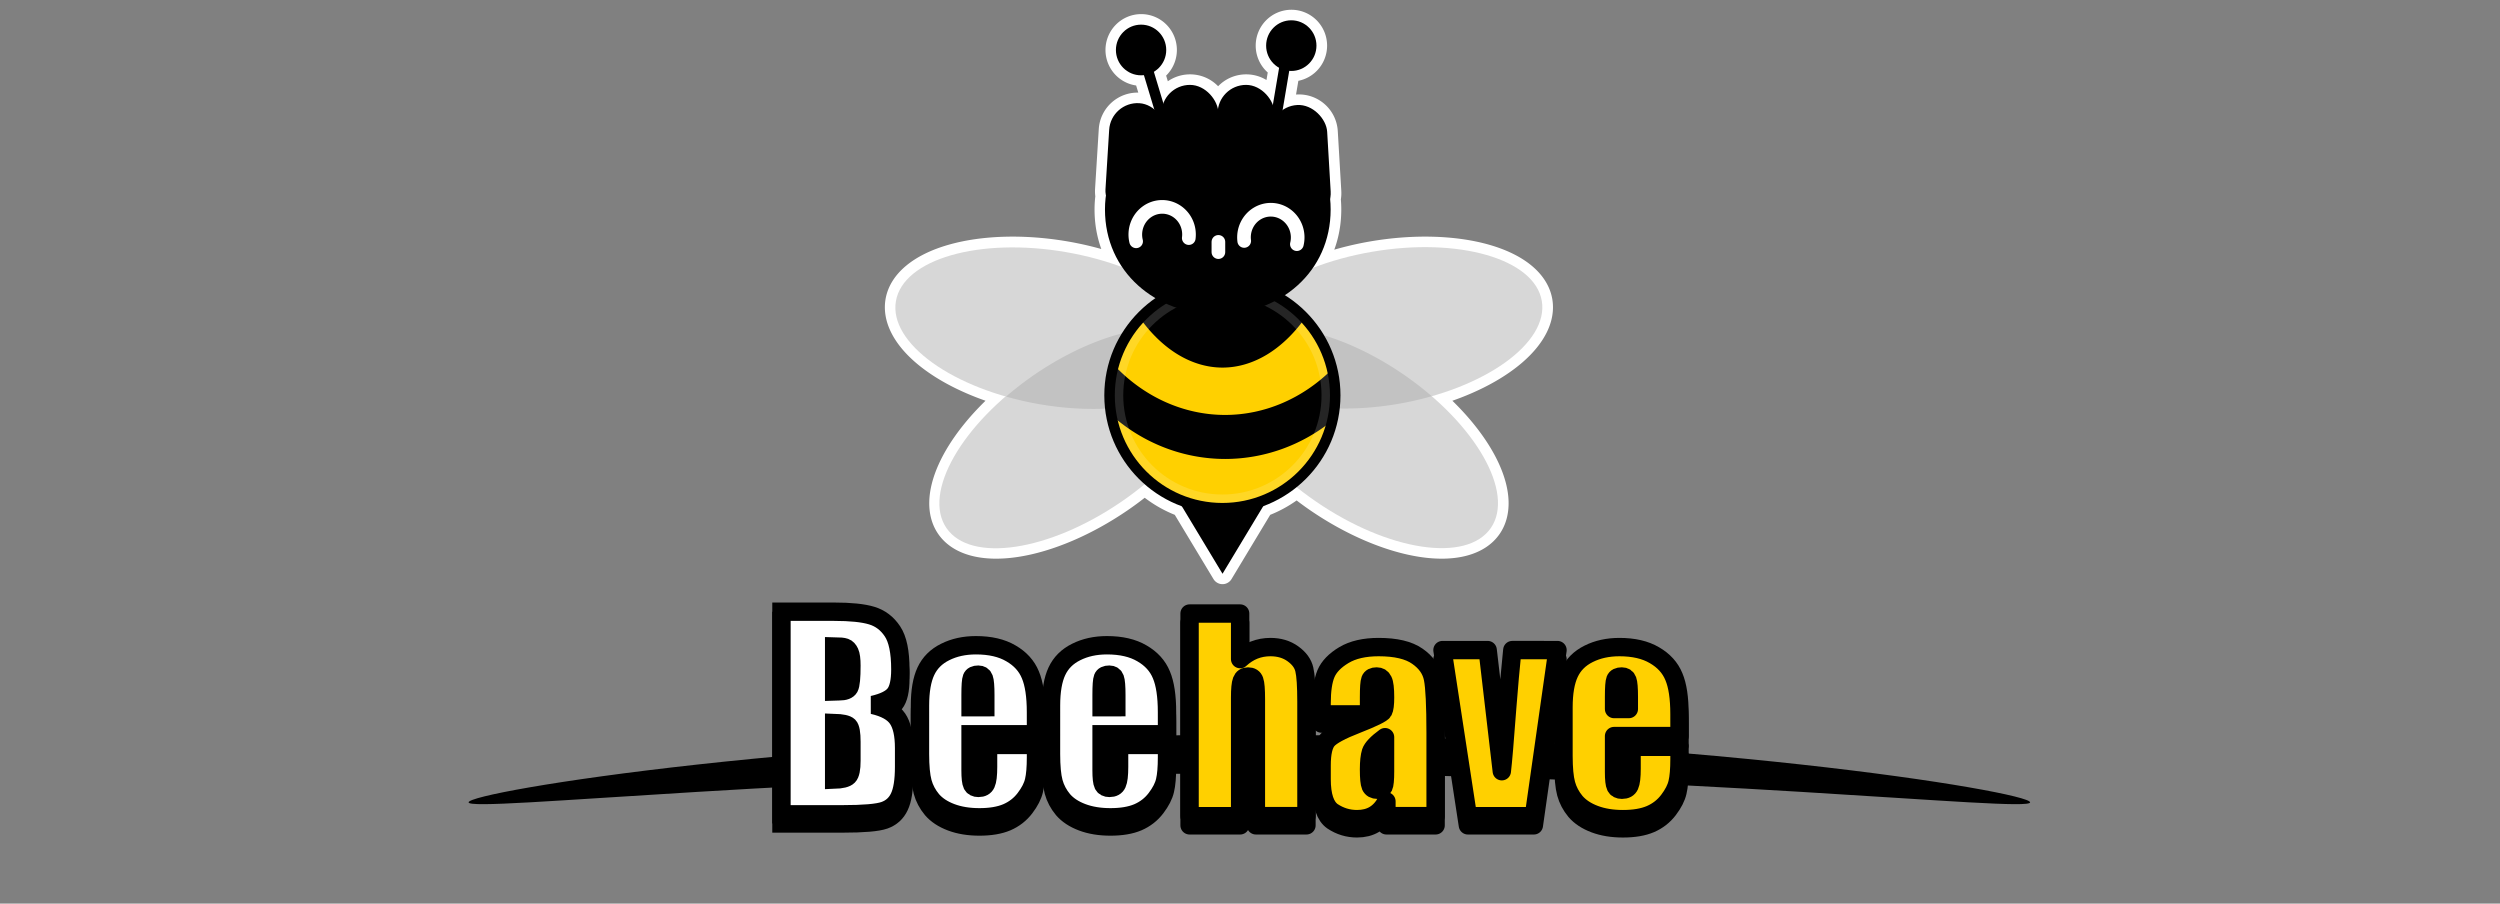 <?xml version="1.0" encoding="UTF-8" standalone="no"?>
<!-- Created with Inkscape (http://www.inkscape.org/) -->

<svg
   width="830"
   height="300"
   viewBox="0 0 219.604 79.375"
   version="1.1"
   id="svg291"
   inkscape:version="1.2 (dc2aedaf03, 2022-05-15)"
   sodipodi:docname="logo.svg"
   inkscape:export-filename="splash.png"
   inkscape:export-xdpi="96"
   inkscape:export-ydpi="96"
   xmlns:inkscape="http://www.inkscape.org/namespaces/inkscape"
   xmlns:sodipodi="http://sodipodi.sourceforge.net/DTD/sodipodi-0.dtd"
   xmlns="http://www.w3.org/2000/svg"
   xmlns:svg="http://www.w3.org/2000/svg">
  <rect x="0" y="0" width="219.604" height="79.375" fill="#808080" stroke="none"/>
  <sodipodi:namedview
     id="namedview293"
     pagecolor="#ffffff"
     bordercolor="#666666"
     borderopacity="1.0"
     inkscape:pageshadow="2"
     inkscape:pageopacity="0.0"
     inkscape:pagecheckerboard="0"
     inkscape:document-units="px"
     showgrid="false"
     width="1920px"
     units="px"
     borderlayer="true"
     inkscape:showpageshadow="false"
     inkscape:deskcolor="#d1d1d1"
     inkscape:zoom="2.8284271"
     inkscape:cx="310.06633"
     inkscape:cy="181.01934"
     inkscape:window-width="2560"
     inkscape:window-height="1377"
     inkscape:window-x="2552"
     inkscape:window-y="-8"
     inkscape:window-maximized="1"
     inkscape:current-layer="layer1" />
  <defs
     id="defs288">
    <inkscape:perspective
       sodipodi:type="inkscape:persp3d"
       inkscape:vp_x="-54.183529 : -38.073097 : 1"
       inkscape:vp_y="0 : 1000 : 0"
       inkscape:vp_z="453.81648 : -38.073097 : 1"
       inkscape:persp3d-origin="199.81647 : -85.698095 : 1"
       id="perspective187" />
  </defs>
  <g
     inkscape:label="Layer 1"
     inkscape:groupmode="layer"
     id="layer1">
    <g
       id="g24274"
       transform="matrix(1.068,0,0,1.068,-18.134,-1.227)">
      <path
         id="ellipse18704"
         style="stroke-width:1.12;stroke-linecap:round;stroke-linejoin:round;paint-order:markers stroke fill"
         d="m 183.954,67.141 c -2e-5,0.878 -28.751,-2.378 -64.217,-2.378 -35.466,0 -64.217,3.257 -64.217,2.378 -7e-6,-0.878 28.751,-5.559 64.217,-5.559 35.466,0 64.217,4.681 64.217,5.559 z"
         sodipodi:nodetypes="sssss" />
      <g
         id="g17905"
         transform="matrix(0.571,0,0,0.571,26.424,44.491)">
        <g
           aria-label="Bee"
           id="text12977"
           style="font-size:36.917px;line-height:1.25;stroke:#000000;stroke-width:2.646;paint-order:markers stroke fill">
          <path
             d="m 96.024,13.529 h 7.571 q 3.587,0 5.426,0.559 1.857,0.559 2.992,2.271 1.136,1.694 1.136,5.48 0,2.56 -0.811,3.569 -0.793,1.009 -3.155,1.55 2.632,0.595 3.569,1.983 0.937,1.37 0.937,4.218 v 2.704 q 0,2.956 -0.685,4.38 -0.667,1.424 -2.145,1.947 -1.478,0.523 -6.057,0.523 h -8.779 z m 7.589,4.993 v 6.489 q 0.487,-0.018 0.757,-0.018 1.118,0 1.424,-0.541 0.306,-0.559 0.306,-3.155 0,-1.37 -0.252,-1.911 -0.252,-0.559 -0.667,-0.703 -0.397,-0.144 -1.568,-0.162 z m 0,11.032 v 8.166 q 1.604,-0.054 2.037,-0.505 0.451,-0.451 0.451,-2.217 v -2.722 q 0,-1.875 -0.397,-2.271 -0.397,-0.397 -2.091,-0.451 z"
             style="font-family:Impact;-inkscape-font-specification:Impact"
             id="path24537" />
          <path
             d="m 132.689,31.177 h -9.428 v 5.173 q 0,1.622 0.234,2.091 0.234,0.469 0.901,0.469 0.829,0 1.1,-0.613 0.288,-0.631 0.288,-2.416 v -3.155 h 6.904 v 1.767 q 0,2.217 -0.288,3.407 -0.27,1.19 -1.298,2.542 -1.027,1.352 -2.614,2.037 -1.568,0.667 -3.948,0.667 -2.307,0 -4.074,-0.667 -1.767,-0.667 -2.758,-1.821 -0.973,-1.172 -1.352,-2.56 -0.379,-1.406 -0.379,-4.074 v -6.976 q 0,-3.137 0.847,-4.939 0.847,-1.821 2.776,-2.776 1.929,-0.973 4.434,-0.973 3.064,0 5.047,1.172 2.001,1.154 2.794,3.082 0.811,1.911 0.811,5.39 z m -7.301,-3.894 v -1.749 q 0,-1.857 -0.198,-2.397 -0.198,-0.541 -0.811,-0.541 -0.757,0 -0.937,0.469 -0.18,0.451 -0.18,2.47 v 1.749 z"
             style="font-family:Impact;-inkscape-font-specification:Impact"
             id="path24539" />
          <path
             d="m 151.562,31.177 h -9.428 v 5.173 q 0,1.622 0.234,2.091 0.234,0.469 0.901,0.469 0.829,0 1.1,-0.613 0.288,-0.631 0.288,-2.416 v -3.155 h 6.904 v 1.767 q 0,2.217 -0.288,3.407 -0.27,1.19 -1.298,2.542 -1.027,1.352 -2.614,2.037 -1.568,0.667 -3.948,0.667 -2.307,0 -4.074,-0.667 -1.767,-0.667 -2.758,-1.821 -0.973,-1.172 -1.352,-2.56 -0.379,-1.406 -0.379,-4.074 v -6.976 q 0,-3.137 0.847,-4.939 0.847,-1.821 2.776,-2.776 1.929,-0.973 4.434,-0.973 3.064,0 5.047,1.172 2.001,1.154 2.794,3.082 0.811,1.911 0.811,5.39 z m -7.301,-3.894 v -1.749 q 0,-1.857 -0.198,-2.397 -0.198,-0.541 -0.811,-0.541 -0.757,0 -0.937,0.469 -0.18,0.451 -0.18,2.47 v 1.749 z"
             style="font-family:Impact;-inkscape-font-specification:Impact"
             id="path24541" />
        </g>
        <g
           aria-label="have"
           id="text15971"
           style="font-size:36.917px;line-height:1.25;stroke:#000000;stroke-width:2.646;stroke-linecap:round;stroke-linejoin:round;paint-order:markers stroke fill">
          <path
             d="m 162.092,13.794 v 6.562 q 0.937,-0.865 2.019,-1.298 1.1,-0.433 2.343,-0.433 1.911,0 3.245,0.973 1.352,0.973 1.64,2.253 0.306,1.262 0.306,4.633 v 16.494 h -7.283 V 26.142 q 0,-2.091 -0.216,-2.686 -0.198,-0.595 -0.919,-0.595 -0.667,0 -0.901,0.613 -0.234,0.613 -0.234,2.434 v 17.071 h -7.283 V 13.794 Z"
             style="font-family:Impact;-inkscape-font-specification:Impact"
             id="path24553" />
          <path
             d="m 180.659,28.323 h -6.832 v -1.604 q 0,-2.776 0.631,-4.272 0.649,-1.514 2.578,-2.668 1.929,-1.154 5.011,-1.154 3.695,0 5.57,1.316 1.875,1.298 2.253,3.209 0.379,1.893 0.379,7.823 v 12.005 h -7.084 V 40.851 q -0.667,1.28 -1.73,1.929 -1.046,0.631 -2.506,0.631 -1.911,0 -3.515,-1.064 -1.586,-1.082 -1.586,-4.705 v -1.965 q 0,-2.686 0.847,-3.659 0.847,-0.973 4.2,-2.271 3.587,-1.406 3.84,-1.893 0.252,-0.487 0.252,-1.983 0,-1.875 -0.288,-2.434 -0.27,-0.577 -0.919,-0.577 -0.739,0 -0.919,0.487 -0.18,0.469 -0.18,2.47 z m 2.307,3.281 q -1.749,1.28 -2.037,2.145 -0.27,0.865 -0.27,2.488 0,1.857 0.234,2.397 0.252,0.541 0.973,0.541 0.685,0 0.883,-0.415 0.216,-0.433 0.216,-2.235 z"
             style="font-family:Impact;-inkscape-font-specification:Impact"
             id="path24555" />
          <path
             d="m 207.806,19.058 -3.407,23.921 h -9.5 l -3.659,-23.921 h 6.507 l 2.037,17.449 q 0.234,-1.911 0.793,-9.374 0.324,-4.164 0.721,-8.076 z"
             style="font-family:Impact;-inkscape-font-specification:Impact"
             id="path24557" />
          <path
             d="m 225.382,31.442 h -9.428 v 5.173 q 0,1.622 0.234,2.091 0.234,0.469 0.901,0.469 0.829,0 1.1,-0.613 0.288,-0.631 0.288,-2.416 V 32.992 h 6.904 v 1.767 q 0,2.217 -0.288,3.407 -0.27,1.19 -1.298,2.542 -1.027,1.352 -2.614,2.037 -1.568,0.667 -3.948,0.667 -2.307,0 -4.074,-0.667 -1.767,-0.667 -2.758,-1.821 -0.973,-1.172 -1.352,-2.56 -0.379,-1.406 -0.379,-4.074 v -6.976 q 0,-3.137 0.847,-4.939 0.847,-1.821 2.776,-2.776 1.929,-0.973 4.434,-0.973 3.064,0 5.047,1.172 2.001,1.154 2.794,3.082 0.811,1.911 0.811,5.39 z m -7.301,-3.894 v -1.749 q 0,-1.857 -0.198,-2.397 -0.198,-0.541 -0.811,-0.541 -0.757,0 -0.937,0.469 -0.18,0.451 -0.18,2.47 v 1.749 z"
             style="font-family:Impact;-inkscape-font-specification:Impact"
             id="path24559" />
        </g>
        <g
           aria-label="Bee"
           id="text17891"
           style="font-size:36.917px;line-height:1.25;fill:#ffffff;stroke:#000000;stroke-width:2.646;paint-order:markers stroke fill">
          <path
             d="m 96.024,12.207 h 7.571 q 3.587,0 5.426,0.559 1.857,0.559 2.992,2.271 1.136,1.694 1.136,5.48 0,2.56 -0.811,3.569 -0.793,1.009 -3.155,1.55 2.632,0.595 3.569,1.983 0.937,1.37 0.937,4.218 v 2.704 q 0,2.956 -0.685,4.38 -0.667,1.424 -2.145,1.947 -1.478,0.523 -6.057,0.523 h -8.779 z m 7.589,4.993 v 6.489 q 0.487,-0.018 0.757,-0.018 1.118,0 1.424,-0.541 0.306,-0.559 0.306,-3.155 0,-1.37 -0.252,-1.911 -0.252,-0.559 -0.667,-0.703 -0.397,-0.144 -1.568,-0.162 z m 0,11.032 v 8.166 q 1.604,-0.054 2.037,-0.505 0.451,-0.451 0.451,-2.217 v -2.722 q 0,-1.875 -0.397,-2.271 -0.397,-0.397 -2.091,-0.451 z"
             style="font-family:Impact;-inkscape-font-specification:Impact"
             id="path24530" />
          <path
             d="m 132.689,29.854 h -9.428 v 5.173 q 0,1.622 0.234,2.091 0.234,0.469 0.901,0.469 0.829,0 1.1,-0.613 0.288,-0.631 0.288,-2.416 v -3.155 h 6.904 v 1.767 q 0,2.217 -0.288,3.407 -0.27,1.19 -1.298,2.542 -1.027,1.352 -2.614,2.037 -1.568,0.667 -3.948,0.667 -2.307,0 -4.074,-0.667 -1.767,-0.667 -2.758,-1.821 -0.973,-1.172 -1.352,-2.56 -0.379,-1.406 -0.379,-4.074 V 25.726 q 0,-3.137 0.847,-4.939 0.847,-1.821 2.776,-2.776 1.929,-0.973 4.434,-0.973 3.064,0 5.047,1.172 2.001,1.154 2.794,3.082 0.811,1.911 0.811,5.39 z m -7.301,-3.894 v -1.749 q 0,-1.857 -0.198,-2.397 -0.198,-0.541 -0.811,-0.541 -0.757,0 -0.937,0.469 -0.18,0.451 -0.18,2.47 v 1.749 z"
             style="font-family:Impact;-inkscape-font-specification:Impact"
             id="path24532" />
          <path
             d="m 151.562,29.854 h -9.428 v 5.173 q 0,1.622 0.234,2.091 0.234,0.469 0.901,0.469 0.829,0 1.1,-0.613 0.288,-0.631 0.288,-2.416 v -3.155 h 6.904 v 1.767 q 0,2.217 -0.288,3.407 -0.27,1.19 -1.298,2.542 -1.027,1.352 -2.614,2.037 -1.568,0.667 -3.948,0.667 -2.307,0 -4.074,-0.667 -1.767,-0.667 -2.758,-1.821 -0.973,-1.172 -1.352,-2.56 -0.379,-1.406 -0.379,-4.074 V 25.726 q 0,-3.137 0.847,-4.939 0.847,-1.821 2.776,-2.776 1.929,-0.973 4.434,-0.973 3.064,0 5.047,1.172 2.001,1.154 2.794,3.082 0.811,1.911 0.811,5.39 z m -7.301,-3.894 v -1.749 q 0,-1.857 -0.198,-2.397 -0.198,-0.541 -0.811,-0.541 -0.757,0 -0.937,0.469 -0.18,0.451 -0.18,2.47 v 1.749 z"
             style="font-family:Impact;-inkscape-font-specification:Impact"
             id="path24534" />
        </g>
        <g
           aria-label="have"
           id="text17895"
           style="font-size:36.917px;line-height:1.25;fill:#ffd000;stroke:#000000;stroke-width:2.646;stroke-linecap:round;stroke-linejoin:round;paint-order:markers stroke fill">
          <path
             d="M 162.092,12.471 V 19.033 q 0.937,-0.865 2.019,-1.298 1.1,-0.433 2.343,-0.433 1.911,0 3.245,0.973 1.352,0.973 1.64,2.253 0.306,1.262 0.306,4.633 v 16.494 h -7.283 V 24.819 q 0,-2.091 -0.216,-2.686 -0.198,-0.595 -0.919,-0.595 -0.667,0 -0.901,0.613 -0.234,0.613 -0.234,2.434 v 17.071 h -7.283 V 12.471 Z"
             style="font-family:Impact;-inkscape-font-specification:Impact"
             id="path24544" />
          <path
             d="m 180.659,27 h -6.832 v -1.604 q 0,-2.776 0.631,-4.272 0.649,-1.514 2.578,-2.668 1.929,-1.154 5.011,-1.154 3.695,0 5.57,1.316 1.875,1.298 2.253,3.209 0.379,1.893 0.379,7.823 v 12.005 h -7.084 v -2.127 q -0.667,1.28 -1.73,1.929 -1.046,0.631 -2.506,0.631 -1.911,0 -3.515,-1.064 -1.586,-1.082 -1.586,-4.705 v -1.965 q 0,-2.686 0.847,-3.659 0.847,-0.973 4.2,-2.271 3.587,-1.406 3.84,-1.893 0.252,-0.487 0.252,-1.983 0,-1.875 -0.288,-2.434 -0.27,-0.577 -0.919,-0.577 -0.739,0 -0.919,0.487 -0.18,0.469 -0.18,2.47 z m 2.307,3.281 q -1.749,1.28 -2.037,2.145 -0.27,0.865 -0.27,2.488 0,1.857 0.234,2.397 0.252,0.541 0.973,0.541 0.685,0 0.883,-0.415 0.216,-0.433 0.216,-2.235 z"
             style="font-family:Impact;-inkscape-font-specification:Impact"
             id="path24546" />
          <path
             d="m 207.806,17.735 -3.407,23.921 h -9.5 l -3.659,-23.921 h 6.507 l 2.037,17.449 q 0.234,-1.911 0.793,-9.374 0.324,-4.164 0.721,-8.076 z"
             style="font-family:Impact;-inkscape-font-specification:Impact"
             id="path24548" />
          <path
             d="m 225.382,30.119 h -9.428 v 5.173 q 0,1.622 0.234,2.091 0.234,0.469 0.901,0.469 0.829,0 1.1,-0.613 0.288,-0.631 0.288,-2.416 v -3.155 h 6.904 v 1.767 q 0,2.217 -0.288,3.407 -0.27,1.19 -1.298,2.542 -1.027,1.352 -2.614,2.037 -1.568,0.667 -3.948,0.667 -2.307,0 -4.074,-0.667 -1.767,-0.667 -2.758,-1.821 -0.973,-1.172 -1.352,-2.56 -0.379,-1.406 -0.379,-4.074 v -6.976 q 0,-3.137 0.847,-4.939 0.847,-1.821 2.776,-2.776 1.929,-0.973 4.434,-0.973 3.064,0 5.047,1.172 2.001,1.154 2.794,3.082 0.811,1.911 0.811,5.39 z m -7.301,-3.894 v -1.749 q 0,-1.857 -0.198,-2.397 -0.198,-0.541 -0.811,-0.541 -0.757,0 -0.937,0.469 -0.18,0.451 -0.18,2.47 v 1.749 z"
             style="font-family:Impact;-inkscape-font-specification:Impact"
             id="path24550" />
        </g>
      </g>
    </g>
    <g
       id="g2882"
       transform="matrix(0.249,0,0,0.249,50.282,-2.617)">
      <path
         id="ellipse2758"
         style="fill:#d7d7d7;fill-opacity:1;stroke:#ffffff;stroke-width:7.433;stroke-linecap:round;stroke-linejoin:round;stroke-dasharray:none;stroke-opacity:1;paint-order:stroke fill markers"
         inkscape:transform-center-x="52.286337"
         inkscape:transform-center-y="-8.4183811"
         d="m 253.641,17.671 a 8.876,8.937 1.1867896e-8 0 0 -8.877,8.937 8.876,8.937 1.1867896e-8 0 0 4.58,7.819 l -2.162,12.805 c -1.346,-3.949 -5.078,-6.775 -9.494,-6.775 -4.997,0 -9.117,3.617 -9.897,8.387 -0.78,-4.769 -4.9,-8.387 -9.897,-8.387 -4.303,0 -7.956,2.683 -9.386,6.474 l -3.348,-11.099 a 8.876,8.937 1.1867896e-8 0 0 4.365,-7.69 8.876,8.937 1.1867896e-8 0 0 -8.877,-8.937 8.876,8.937 1.1867896e-8 0 0 -8.877,8.937 8.876,8.937 1.1867896e-8 0 0 8.877,8.938 8.876,8.937 1.1867896e-8 0 0 0.999,-0.062 l 3.526,11.687 c -1.464,-1.027 -3.223,-1.675 -5.146,-1.794 -5.546,-0.344 -10.289,3.844 -10.633,9.391 l -1.307,21.056 c -0.05,0.806 -0.004,1.594 0.128,2.354 -0.199,1.496 -0.304,3.064 -0.304,4.711 0,7.716 2.198,14.576 5.998,20.233 a 56.141,27.22 9.767 0 0 -19.833,-5.312 56.141,27.22 9.767 0 0 -59.945,17.302 56.141,27.22 9.767 0 0 38.846,33.639 27.22,56.141 55.57 0 0 -20.894,46.461 27.22,56.141 55.57 0 0 61.697,-9.291 27.22,56.141 55.57 0 0 8.133,-6.123 c 3.82,3.346 8.254,6.008 13.112,7.788 l 14.31,23.752 14.31,-23.752 c 4.344,-1.592 8.349,-3.89 11.88,-6.751 a 56.141,27.22 34.43 0 0 6.838,5.085 56.141,27.22 34.43 0 0 61.697,9.291 56.141,27.22 34.43 0 0 -20.868,-46.455 27.22,56.141 80.233 0 0 38.82,-33.644 27.22,56.141 80.233 0 0 -59.945,-17.302 27.22,56.141 80.233 0 0 -20.797,5.688 c 3.957,-5.727 6.251,-12.721 6.251,-20.608 0,-1.293 -0.062,-2.537 -0.179,-3.736 0.175,-0.848 0.243,-1.732 0.19,-2.64 L 266.294,56.985 c -0.326,-5.548 -5.055,-9.751 -10.602,-9.425 -1.902,0.112 -3.646,0.741 -5.103,1.744 l 2.329,-13.791 a 8.876,8.937 1.1867896e-8 0 0 0.724,0.033 8.876,8.937 1.1867896e-8 0 0 8.876,-8.938 8.876,8.937 1.1867896e-8 0 0 -8.876,-8.937 z" />
      <ellipse
         style="fill:#d7d7d7;fill-opacity:1;stroke:none;stroke-width:15.875;stroke-linecap:round;stroke-linejoin:round;paint-order:stroke fill markers"
         id="ellipse15207"
         cx="-188.368"
         cy="95.599"
         rx="56.141"
         ry="27.22"
         inkscape:transform-center-x="52.286337"
         inkscape:transform-center-y="-8.4183811"
         transform="matrix(-0.986,-0.17,-0.17,0.986,0,0)" />
      <ellipse
         style="fill:#d7d7d7;fill-opacity:1;stroke:none;stroke-width:15.875;stroke-linecap:round;stroke-linejoin:round;paint-order:stroke fill markers"
         id="ellipse15209"
         cx="-53.815"
         cy="236.935"
         rx="56.141"
         ry="27.22"
         inkscape:transform-center-x="43.355151"
         inkscape:transform-center-y="30.414751"
         transform="matrix(-0.825,0.565,0.565,0.825,0,0)" />
      <ellipse
         style="fill:#d7d7d7;fill-opacity:1;stroke:none;stroke-width:15.875;stroke-linecap:round;stroke-linejoin:round;paint-order:stroke fill markers"
         id="ellipse15211"
         cx="261.088"
         cy="172.966"
         rx="56.141"
         ry="27.22"
         inkscape:transform-center-x="-52.286359"
         inkscape:transform-center-y="-8.4183785"
         transform="rotate(-9.767)" />
      <path
         id="path15213"
         style="fill:#c2c2c2;fill-opacity:1;stroke:none;stroke-width:15.875;stroke-linecap:round;stroke-linejoin:round;paint-order:stroke fill markers"
         inkscape:transform-center-x="52.286337"
         inkscape:transform-center-y="-8.4183811"
         d="m -225.697,89.125 a 56.141,27.22 44.197 0 1 40.916,23.713 56.141,27.22 44.197 0 1 8.566,9.324 56.141,27.22 0 0 1 -12.153,0.656 56.141,27.22 0 0 1 -56.141,-27.22 56.141,27.22 0 0 1 0.156,-2.01 56.141,27.22 44.197 0 1 0.345,-0.372 56.141,27.22 44.197 0 1 18.31,-4.091 z"
         transform="matrix(-0.986,-0.17,-0.17,0.986,0,0)" />
      <ellipse
         style="fill:#d7d7d7;fill-opacity:1;stroke:none;stroke-width:15.875;stroke-linecap:round;stroke-linejoin:round;paint-order:stroke fill markers"
         id="ellipse15215"
         cx="322.355"
         cy="-20.924"
         rx="56.141"
         ry="27.22"
         inkscape:transform-center-x="-43.35516"
         inkscape:transform-center-y="30.414752"
         transform="rotate(34.43)" />
      <path
         id="path15217"
         style="fill:#c2c2c2;fill-opacity:1;stroke:none;stroke-width:15.875;stroke-linecap:round;stroke-linejoin:round;paint-order:stroke fill markers"
         inkscape:transform-center-x="-52.286359"
         inkscape:transform-center-y="-8.4183785"
         d="m 223.758,166.493 a 56.141,27.22 44.197 0 0 -18.31,4.091 56.141,27.22 44.197 0 0 -0.346,0.41 56.141,27.22 0 0 0 -0.155,1.972 56.141,27.22 0 0 0 56.141,27.22 56.141,27.22 0 0 0 12.176,-0.649 56.141,27.22 44.197 0 0 -8.59,-9.331 56.141,27.22 44.197 0 0 -40.916,-23.713 z"
         transform="rotate(-9.767)" />
      <path
         sodipodi:type="star"
         style="fill:#000000;fill-opacity:1;stroke:none;stroke-width:26.001;stroke-linecap:round;stroke-linejoin:round;paint-order:stroke fill markers"
         id="path15219"
         inkscape:flatsided="true"
         sodipodi:sides="3"
         sodipodi:cx="146.20473"
         sodipodi:cy="117.4481"
         sodipodi:r1="57.217747"
         sodipodi:r2="41.982182"
         sodipodi:arg1="1.5707963"
         sodipodi:arg2="2.6179939"
         inkscape:rounded="0"
         inkscape:randomized="0"
         d="m 146.205,174.666 -49.552,-85.827 99.104,-2e-6 z"
         inkscape:transform-center-x="-2.8174783e-06"
         transform="matrix(0.624,0,0,0.598,138.108,108.472)"
         inkscape:transform-center-y="2.6453389e-06" />
      <circle
         style="fill:#ffd000;fill-opacity:1;stroke:none;stroke-width:5.292;stroke-linecap:round;stroke-linejoin:round;stroke-dasharray:none;stroke-opacity:1;paint-order:stroke fill markers"
         id="circle15221"
         cx="229.296"
         cy="149.988"
         r="39.805" />
      <path
         id="path15223"
         style="fill:#000000;fill-opacity:1;stroke:none;stroke-width:15.875;stroke-linecap:round;stroke-linejoin:round;stroke-opacity:1;paint-order:stroke fill markers"
         d="m 229.296,110.183 a 39.805,39.805 0 0 0 -29.048,12.6 44.111,69.922 0 0 0 29.086,17.408 44.111,69.922 0 0 0 29.056,-17.366 39.805,39.805 0 0 0 -29.094,-12.642 z" />
      <path
         id="path15225"
         style="fill:#000000;fill-opacity:1;stroke:none;stroke-width:15.875;stroke-linecap:round;stroke-linejoin:round;stroke-opacity:1;paint-order:stroke fill markers"
         d="m 190.988,139.226 a 39.805,39.805 0 0 0 -1.497,10.763 39.805,39.805 0 0 0 0.63,6.913 62.072,65.152 0 0 0 40.148,15.522 62.072,65.152 0 0 0 37.823,-13.534 39.805,39.805 0 0 0 1.009,-8.901 39.805,39.805 0 0 0 -1.101,-9.21 57.395,65.152 0 0 1 -37.732,16.115 57.395,65.152 0 0 1 -39.281,-17.668 z" />
      <circle
         style="fill:none;fill-opacity:1;stroke:#ffffff;stroke-width:3.413;stroke-linecap:round;stroke-linejoin:round;stroke-dasharray:none;stroke-opacity:0.147;paint-order:stroke fill markers"
         id="circle1823"
         cx="229.296"
         cy="149.988"
         r="36.681" />
      <circle
         style="fill:none;fill-opacity:1;stroke:#000000;stroke-width:3.704;stroke-linecap:round;stroke-linejoin:round;stroke-dasharray:none;stroke-opacity:1;paint-order:stroke fill markers"
         id="circle15239"
         cx="229.296"
         cy="149.988"
         r="39.805" />
      <g
         id="g2030"
         transform="translate(-204.176)">
        <path
           id="circle1825"
           style="stroke-width:15.875;stroke-linecap:round;stroke-linejoin:round;paint-order:stroke fill markers"
           d="m 471.659,84.422 c 0,21.984 -17.821,37.03 -39.805,37.03 -21.984,0 -39.805,-15.047 -39.805,-37.03 0,-21.984 18.284,-30.325 40.268,-30.325 21.984,5e-6 39.343,8.341 39.343,30.325 z"
           sodipodi:nodetypes="sssss" />
        <rect
           style="fill:#000000;fill-opacity:1;stroke:none;stroke-width:5.471;stroke-linecap:round;stroke-linejoin:round;stroke-dasharray:none;stroke-opacity:0.147;paint-order:markers stroke fill"
           id="rect1932"
           width="20.062"
           height="41.159"
           x="396.263"
           y="21.782"
           ry="10.031"
           transform="rotate(3.552)" />
        <rect
           style="fill:#000000;fill-opacity:1;stroke:none;stroke-width:5.471;stroke-linecap:round;stroke-linejoin:round;stroke-dasharray:none;stroke-opacity:0.147;paint-order:markers stroke fill"
           id="rect1986"
           width="20.062"
           height="41.159"
           x="446.218"
           y="74.45"
           ry="10.031"
           transform="rotate(-3.363)" />
        <rect
           style="fill:#000000;fill-opacity:1;stroke:none;stroke-width:5.471;stroke-linecap:round;stroke-linejoin:round;stroke-dasharray:none;stroke-opacity:0.147;paint-order:markers stroke fill"
           id="rect1990"
           width="20.062"
           height="41.159"
           x="412"
           y="40.457"
           ry="10.031" />
        <rect
           style="fill:#000000;fill-opacity:1;stroke:none;stroke-width:5.471;stroke-linecap:round;stroke-linejoin:round;stroke-dasharray:none;stroke-opacity:0.147;paint-order:markers stroke fill"
           id="rect1992"
           width="20.062"
           height="41.159"
           x="431.795"
           y="40.457"
           ry="10.031" />
        <ellipse
           style="fill:#000000;fill-opacity:1;stroke:none;stroke-width:3.704;stroke-dasharray:none;stroke-opacity:1;paint-order:normal"
           id="ellipse1994"
           cx="404.786"
           cy="28.142"
           rx="8.876"
           ry="8.937" />
        <ellipse
           style="fill:#000000;fill-opacity:1;stroke:none;stroke-width:3.704;stroke-dasharray:none;stroke-opacity:1;paint-order:normal"
           id="ellipse1996"
           cx="457.779"
           cy="26.608"
           rx="8.876"
           ry="8.937" />
        <path
           style="fill:none;stroke:#000000;stroke-width:3.704;stroke-linecap:butt;stroke-linejoin:miter;stroke-dasharray:none;stroke-opacity:1"
           d="m 405.948,31.144 8.471,28.081 36.564,1.122 4.91,-29.08"
           id="path1998"
           sodipodi:nodetypes="cccc" />
        <path
           style="fill:#000000;fill-opacity:1;stroke:#ffffff;stroke-width:4.818;stroke-linecap:round;stroke-dasharray:none;stroke-opacity:1;paint-order:normal"
           id="path2000"
           sodipodi:type="arc"
           sodipodi:cx="-435.20898"
           sodipodi:cy="-152.92917"
           sodipodi:rx="9.4752531"
           sodipodi:ry="9.75383"
           sodipodi:start="0"
           sodipodi:end="3.5169125"
           sodipodi:arc-type="arc"
           d="m -425.734,-152.929 a 9.475,9.754 0 0 1 -5.799,8.99 9.475,9.754 0 0 1 -10.299,-2.013 9.475,9.754 0 0 1 -2.194,-10.552"
           sodipodi:open="true"
           transform="matrix(-0.991,0.132,-0.126,-0.992,0,0)" />
        <path
           style="fill:#000000;fill-opacity:1;stroke:#ffffff;stroke-width:4.818;stroke-linecap:round;stroke-dasharray:none;stroke-opacity:1;paint-order:normal"
           id="path2002"
           sodipodi:type="arc"
           sodipodi:cx="420.79849"
           sodipodi:cy="-38.007511"
           sodipodi:rx="9.4752531"
           sodipodi:ry="9.75383"
           sodipodi:start="0"
           sodipodi:end="3.5169125"
           sodipodi:arc-type="arc"
           d="m 430.274,-38.008 a 9.475,9.754 0 0 1 -5.799,8.99 9.475,9.754 0 0 1 -10.299,-2.013 9.475,9.754 0 0 1 -2.194,-10.552"
           sodipodi:open="true"
           transform="matrix(0.991,0.132,0.126,-0.992,0,0)" />
        <path
           style="fill:none;stroke:#ffffff;stroke-width:4.818;stroke-linecap:round;stroke-linejoin:round;stroke-dasharray:none;stroke-opacity:1"
           d="m 432.062,95.838 v 3.614"
           id="path2004"
           sodipodi:nodetypes="cc" />
      </g>
    </g>
  </g>
</svg>
